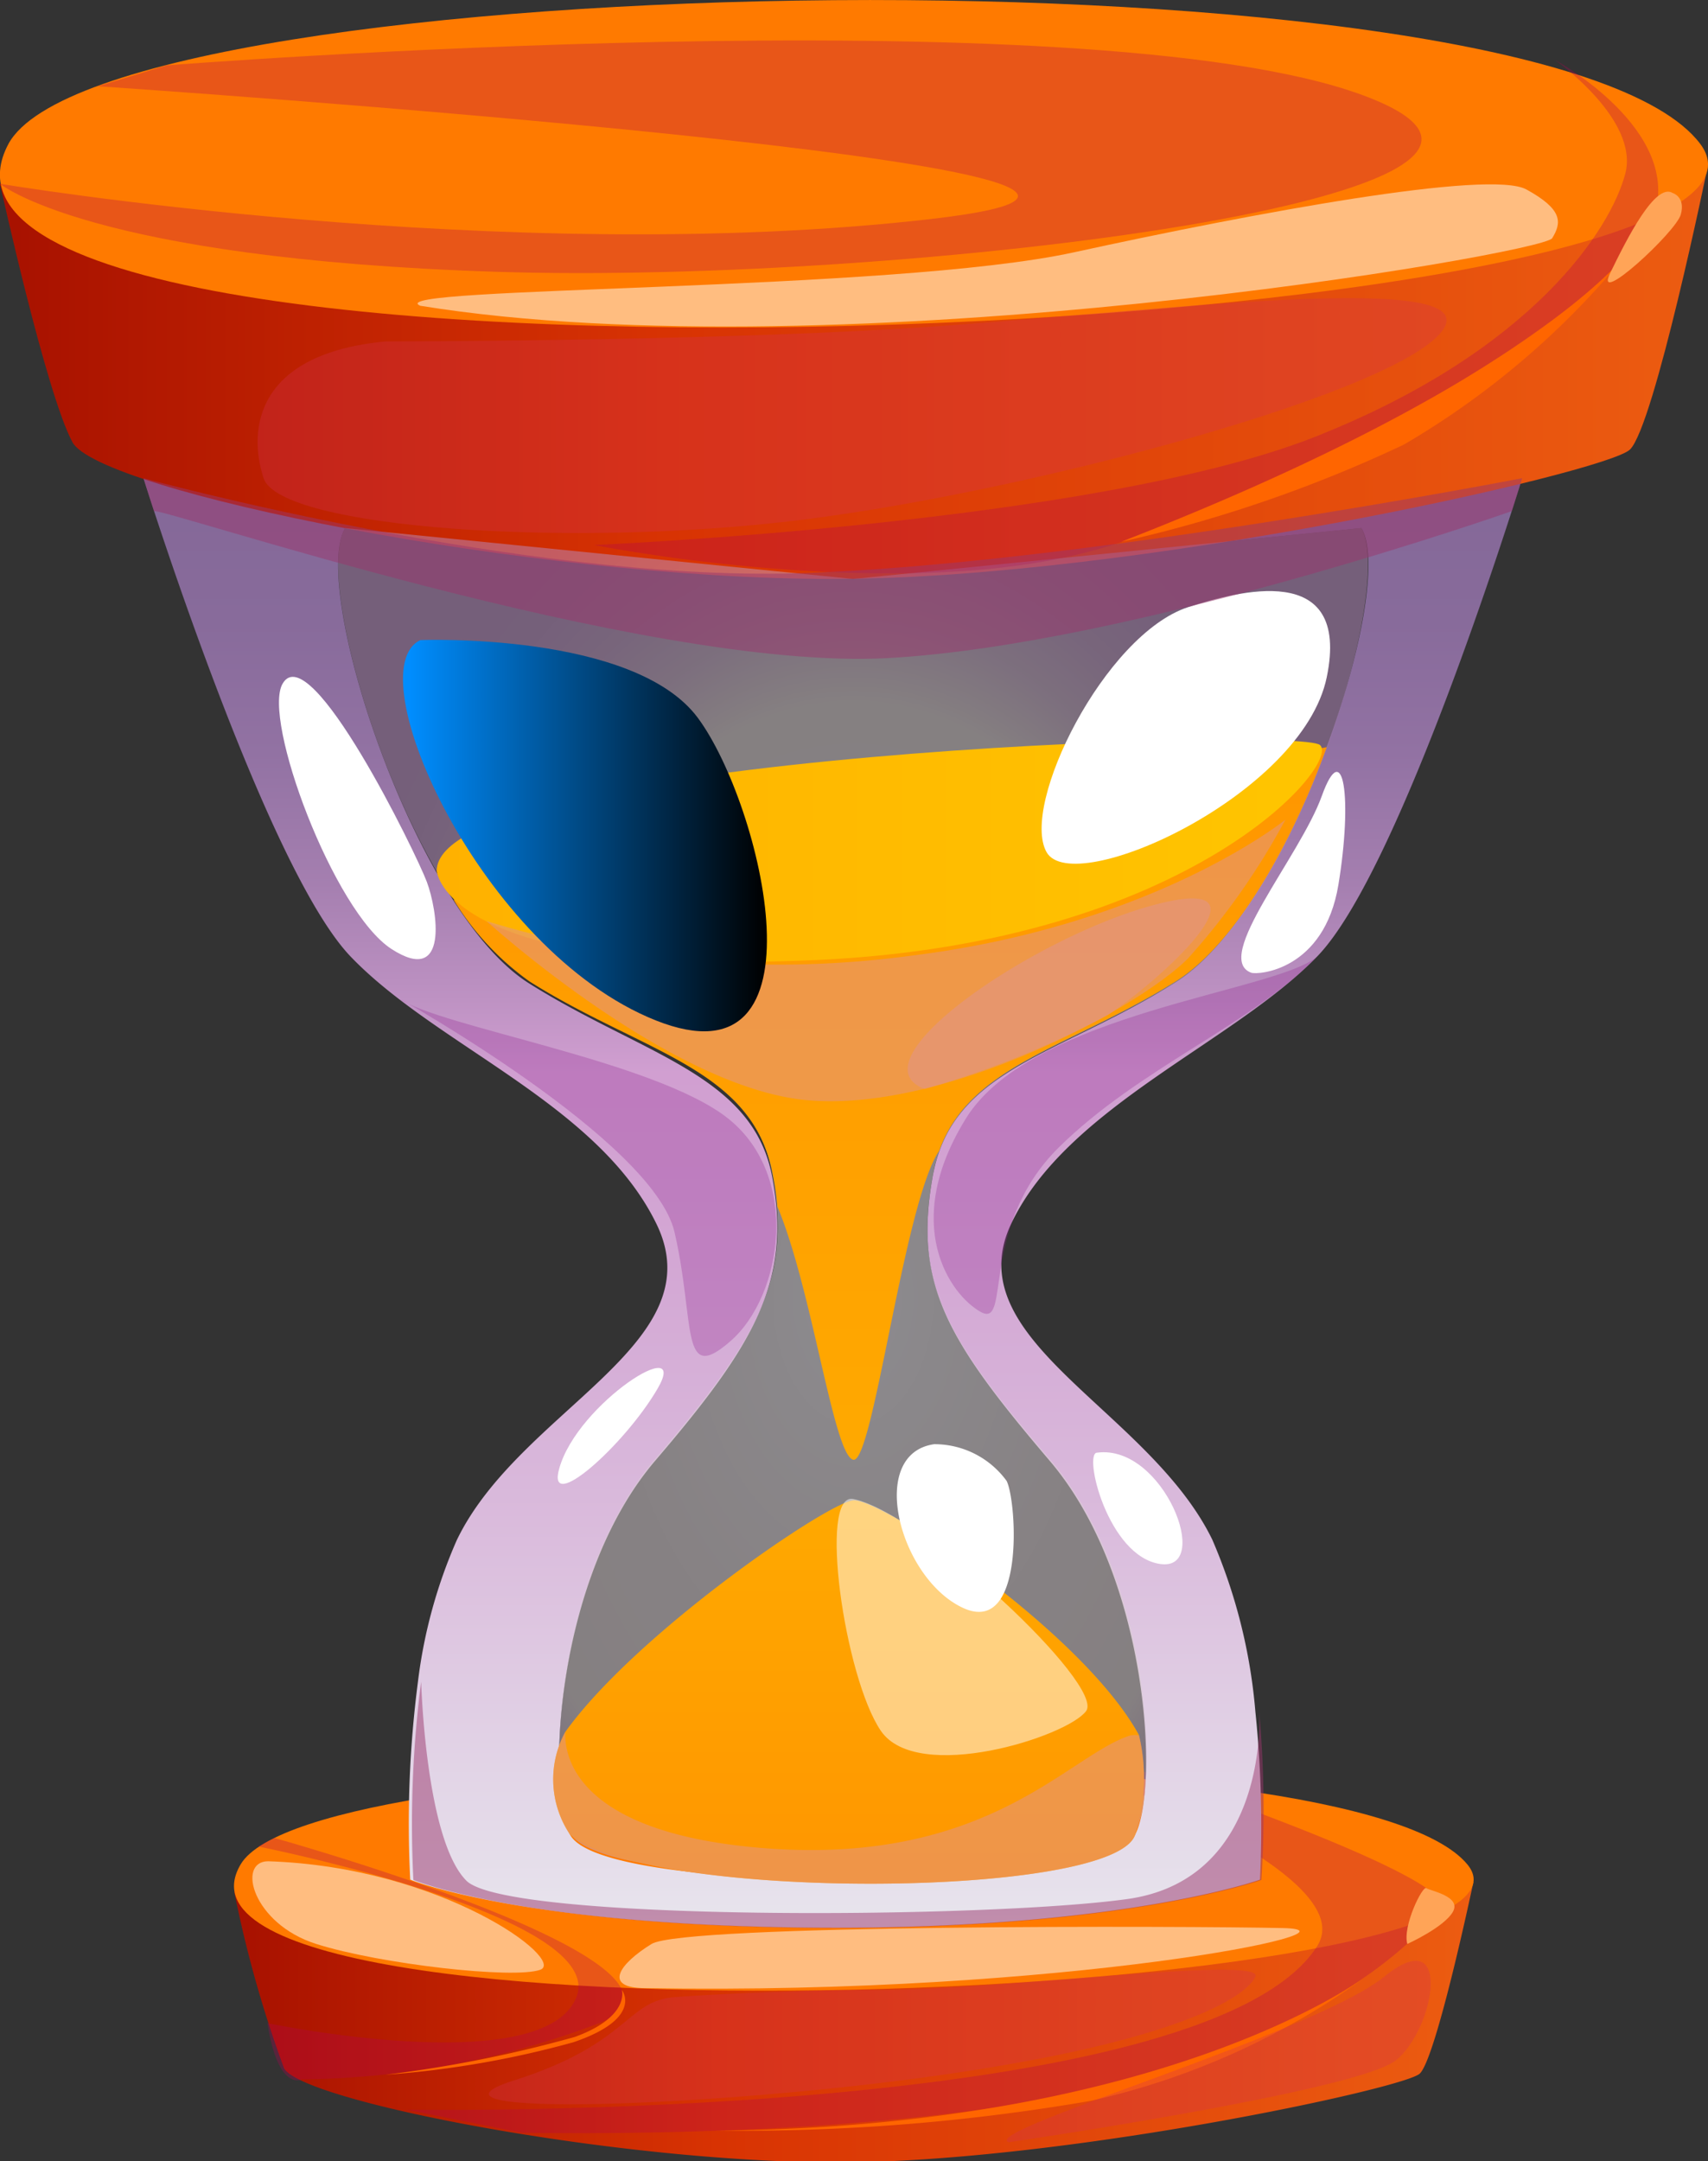 <svg xmlns="http://www.w3.org/2000/svg" xmlns:xlink="http://www.w3.org/1999/xlink" viewBox="0 0 48.34 61.14"><rect x="0" y="0" width="48.34" height="61.14" fill="#333333" stroke="none"/><defs><style>.cls-1{isolation:isolate;}.cls-2{fill:url(#Безымянный_градиент_375);}.cls-3{fill:#ff7a00;}.cls-4{fill:#b10053;}.cls-14,.cls-17,.cls-20,.cls-4,.cls-6{mix-blend-mode:multiply;}.cls-14,.cls-4,.cls-6{opacity:0.3;}.cls-5{fill:#ff6500;}.cls-6{fill:#d42f55;}.cls-15,.cls-16,.cls-7{fill:#fff;}.cls-16,.cls-7{mix-blend-mode:soft-light;}.cls-10,.cls-17,.cls-20,.cls-7{opacity:0.5;}.cls-8{fill:url(#Безымянный_градиент_432);}.cls-9{fill:url(#Безымянный_градиент_375-2);}.cls-10{fill:url(#Безымянный_градиент_11);}.cls-11{fill:url(#Безымянный_градиент_178);}.cls-12{fill:url(#Безымянный_градиент_45);}.cls-13{fill:url(#Безымянный_градиент_140);}.cls-14{fill:#912790;}.cls-17{fill:#e09590;}.cls-18{fill:#ffa457;}.cls-19{mix-blend-mode:screen;fill:url(#Безымянный_градиент_43);}.cls-20{fill:#9a376d;}</style><linearGradient id="Безымянный_градиент_375" x1="6.63" y1="57.17" x2="41.7" y2="57.17" gradientUnits="userSpaceOnUse"><stop offset="0" stop-color="#a71100"/><stop offset="0.39" stop-color="#d83303"/><stop offset="1" stop-color="#ec5c11"/></linearGradient><linearGradient id="Безымянный_градиент_432" x1="23.57" y1="54.55" x2="23.57" y2="13.53" gradientUnits="userSpaceOnUse"><stop offset="0" stop-color="#e8e5ed"/><stop offset="0.05" stop-color="#e5ddea"/><stop offset="0.28" stop-color="#dabbdc"/><stop offset="0.46" stop-color="#d3a7d4"/><stop offset="0.59" stop-color="#d19fd1"/><stop offset="0.64" stop-color="#be92c3"/><stop offset="0.72" stop-color="#a57fb0"/><stop offset="0.81" stop-color="#9272a3"/><stop offset="0.9" stop-color="#886b9b"/><stop offset="1" stop-color="#846898"/></linearGradient><linearGradient id="Безымянный_градиент_375-2" x1="0.01" y1="10.56" x2="48.33" y2="10.56" xlink:href="#Безымянный_градиент_375"/><radialGradient id="Безымянный_градиент_11" cx="24.15" cy="-2949.88" r="16.21" gradientTransform="translate(0 4697.53) scale(1 1.58)" gradientUnits="userSpaceOnUse"><stop offset="0" stop-color="#e8e5ed"/><stop offset="0.14" stop-color="#e3dde3"/><stop offset="0.42" stop-color="#dbd1d5"/><stop offset="0.66" stop-color="#d8cdd0"/><stop offset="0.68" stop-color="#d4c5ce"/><stop offset="0.75" stop-color="#c7acc9"/><stop offset="0.83" stop-color="#be99c5"/><stop offset="0.91" stop-color="#b98fc3"/><stop offset="1" stop-color="#b78bc2"/></radialGradient><linearGradient id="Безымянный_градиент_178" x1="25.2" y1="41.32" x2="25.2" y2="21.14" gradientUnits="userSpaceOnUse"><stop offset="0" stop-color="#ffa900"/><stop offset="1" stop-color="#ff9600"/></linearGradient><linearGradient id="Безымянный_градиент_45" x1="12.36" y1="24.07" x2="37.43" y2="24.07" gradientUnits="userSpaceOnUse"><stop offset="0" stop-color="#ffb100"/><stop offset="1" stop-color="#ffc500"/></linearGradient><linearGradient id="Безымянный_градиент_140" x1="24.03" y1="53.3" x2="24.03" y2="42.41" gradientUnits="userSpaceOnUse"><stop offset="0" stop-color="#ff9600"/><stop offset="1" stop-color="#ffa900"/></linearGradient><linearGradient id="Безымянный_градиент_43" x1="11.4" y1="23.63" x2="21.68" y2="23.63" gradientUnits="userSpaceOnUse"><stop offset="0.02" stop-color="#008dfe"/><stop offset="1"/></linearGradient></defs><g class="cls-1"><g id="Слой_2" data-name="Слой 2"><g id="layer1"><path class="cls-2" d="M6.63,53.52a33,33,0,0,0,1.41,5c.54.94,9.4,2.66,15.67,2.66s16-2.08,16.47-2.51,1.52-5.42,1.52-5.42Z"/><path class="cls-3" d="M6.81,52.75c2-3.41,31.52-3.88,34.72,0S3.52,58.32,6.81,52.75Z"/><path class="cls-4" d="M14.76,60.34s11.2.27,17.34-1.53,7.78-3.88,8.68-4.74S32,50,32,50l-3.27-.64s10,3.41,8.55,5.7c-3.18,5-25.78,4.63-25.78,4.63Z"/><path class="cls-4" d="M7.57,57.24s7.72,1.61,8.73-.7-9-4.3-9-4.3L7.76,52s12.93,3.6,9.23,5.23a24.31,24.31,0,0,1-8.44,1.6S7.87,59.2,7.57,57.24Z"/><path class="cls-5" d="M20.26,60.28a57.94,57.94,0,0,0,10.6-.84,21.08,21.08,0,0,0,7.79-3.51S33,60.19,20.26,60.28Z"/><path class="cls-5" d="M10.91,58.7a27.1,27.1,0,0,0,5.32-.92c2-.68,1.37-1.48,1.37-1.48s.24.76-1.33,1.33A35.7,35.7,0,0,1,10.91,58.7Z"/><path class="cls-6" d="M19.14,56.5c-1.44.09-1.28,1.31-4.59,2.36s5.6.78,12.14-.16,8.54-2.16,8.84-2.77-7.35.37-10.53.37S19.14,56.5,19.14,56.5Z"/><path class="cls-6" d="M28.55,60.61c-.89-.31,8.65-3.08,10.62-4.68s1.44,1.48.34,2.36S28.55,60.61,28.55,60.61Z"/><path class="cls-7" d="M18.27,56.25c-1.23,0-.74-.69.17-1.25s15.23-.51,17.87-.45S30.15,56.45,18.27,56.25Z"/><path class="cls-7" d="M7.59,52.66c-.9,0-.44,1.77,1.36,2.34s5.59,1,6.34.73S12.53,52.82,7.59,52.66Z"/><path class="cls-8" d="M37.28,27.06c2.41-2.48,5.8-13.53,5.8-13.53L23.57,16,4.06,13.53s3.44,11,5.86,13.53,7,4.16,8.66,7.57-3.87,5.25-5.65,8.94a14.19,14.19,0,0,0-1.1,4,31.23,31.23,0,0,0-.22,5.61s3.31,1.36,12.05,1.36c8.22,0,12-1.36,12-1.36a31.54,31.54,0,0,0-.13-4.75h0a15.49,15.49,0,0,0-1.22-4.87c-1.8-3.69-7.26-5.63-5.69-8.94S34.92,29.5,37.28,27.06ZM29.7,41.32c2.83,3.31,3.1,9.29,2.43,10.58s-8,1.31-8,1.31-7.33,0-8-1.31-.41-7.27,2.42-10.58,3.85-5.08,3.31-8-3.65-3.46-6.89-5.5S8.76,16.62,9.77,14.94l14.38,1.44,14.38-1.44c1,1.68-1.94,10.74-5.23,12.83s-6.35,2.45-6.9,5.5S26.79,37.9,29.7,41.32Z"/><path class="cls-9" d="M0,5.2s1.3,5.92,2.05,7.31S15,16.38,23.55,16.38s21.89-3,22.58-3.66,2.2-8,2.2-8Z"/><path class="cls-3" d="M.24,4.07C3-1,43.77-1.7,48.12,4.07,52.29,9.61-4.14,12.26.24,4.07Z"/><path class="cls-10" d="M37.55,21.16c-1,2.76-2.58,5.55-4.25,6.61-3,1.88-5.85,2.37-6.72,4.81a3.67,3.67,0,0,0-.18.69c-.55,3,.39,4.63,3.3,8s3.1,9.29,2.43,10.58-8,1.31-8,1.31-7.33,0-8-1.31-.41-7.27,2.42-10.58c2.63-3.08,3.65-4.73,3.43-7.19a6.82,6.82,0,0,0-.12-.86c-.55-3.05-3.65-3.46-6.89-5.5a7.81,7.81,0,0,1-2.15-2.31.11.11,0,0,0,0,0C10.58,22,9,16.23,9.77,14.94l14.38,1.44,14.38-1.44C39,15.77,38.55,18.44,37.55,21.16Z"/><path class="cls-11" d="M37.55,21.14v0c-1,2.76-2.58,5.55-4.25,6.61-3,1.88-5.85,2.37-6.72,4.81-1,1.48-1.87,8.86-2.43,8.74S23,36.52,22,34.13a6.82,6.82,0,0,0-.12-.86c-.55-3.05-3.65-3.46-6.89-5.5a7.81,7.81,0,0,1-2.15-2.31.11.11,0,0,0,0,0Z"/><path class="cls-12" d="M12.36,24.64c0-3.29,24.4-4.1,25-3.56s-3.68,5.6-14.23,6.08S12.36,24.64,12.36,24.64Z"/><path class="cls-13" d="M32.13,51.9c-.56,1.83-13.85,1.89-16,0A2.8,2.8,0,0,1,16,49h0c2-2.79,7.38-6.46,8.14-6.55s6.48,3.7,8.09,6.63l0,0A5.25,5.25,0,0,1,32.13,51.9Z"/><path class="cls-14" d="M11.3,28.25c1.11.8,7.24,1.76,9.3,3.39s1.55,5,.09,6.29-1-.48-1.6-3.07S11.3,28.25,11.3,28.25Z"/><path class="cls-14" d="M37.28,27.06c-1.13,1-8.08,1.58-9.94,4.58s-.45,5,.42,5.48-.07-2.4,2.2-4.65S35.41,29,37.28,27.06Z"/><path class="cls-15" d="M35.41,27.52c-1.1-.41,1.38-3.28,2-5s.87.08.47,2.51S35.6,27.59,35.41,27.52Z"/><path class="cls-16" d="M8,19.34c-.59,1,1.44,6.45,3.08,7.51s1.3-1.1,1-1.9S8.78,18,8,19.34Z"/><path class="cls-15" d="M15.83,41.54c-.39,1.34,1.84-.64,2.78-2.25S16.35,39.7,15.83,41.54Z"/><path class="cls-15" d="M31.05,41.1c-.4,0,.3,2.94,1.79,3.15S32.93,40.85,31.05,41.1Z"/><path class="cls-17" d="M13.77,26.06s5.12,4.66,9,5.06,9.43-2.57,10.85-4a20,20,0,0,0,2.76-3.93s-3.7,3-10.6,3.85A28.25,28.25,0,0,1,13.77,26.06Z"/><path class="cls-17" d="M32.13,51.9c-.56,1.83-13.85,1.89-16,0A2.8,2.8,0,0,1,16,49c0,.22-.24,2.87,5.77,3.3,6.24.44,8.48-2.65,10.22-3.2a.74.74,0,0,1,.25,0l0,0A5.25,5.25,0,0,1,32.13,51.9Z"/><path class="cls-7" d="M24.15,42.41c-1-.2-.25,5.05.78,6.56s5.27.17,5.81-.56S26.09,42.81,24.15,42.41Z"/><path class="cls-4" d="M4.71,1.85s26-2.05,33.85.84c7.69,2.83-13,5.37-24.51,5S0,5.2,0,5.2s14.27,2.38,26.32,1S2.77,2.44,2.77,2.44Z"/><path class="cls-4" d="M16.81,15.42s14.16-.6,20.38-3.05S45.6,6.45,46,4.91s-2-3.22-2-3.22,3.69,2,2.79,4.49S35.58,14.66,30,15.8,16.81,15.42,16.81,15.42Z"/><path class="cls-5" d="M31.73,15.33a38.46,38.46,0,0,0,8-2.75A23.33,23.33,0,0,0,46.27,6.9S43.86,10.61,31.73,15.33Z"/><path class="cls-6" d="M10.92,9.66C7.27,10,7,12.12,7.46,13.53s8.71,2,15.29,1.17,17-3.65,18.11-5.4-9.3-.36-15.38,0S10.92,9.66,10.92,9.66Z"/><path class="cls-7" d="M11.89,8.65c-1.21-.55,13.37-.39,18.5-1.51S42.16,4.79,43.2,5.36s1,.94.73,1.38S23.81,10.58,11.89,8.65Z"/><path class="cls-18" d="M47.34,5.46c-.49-.3-1.29,1.28-1.77,2.27s1.86-1.16,2-1.66S47.34,5.46,47.34,5.46Z"/><path class="cls-18" d="M39.83,55c-.14-.5.43-1.66.54-1.58s1,.23.75.67S39.83,55,39.83,55Z"/><path class="cls-19" d="M11.9,18.11c-1.84.85,1.69,8.78,6.66,10.76s3-6.12,1.19-8.56S11.9,18.11,11.9,18.11Z"/><path class="cls-15" d="M33.62,17.18c-2.36.78-4.75,5.6-4,6.93s7.24-1.61,7.93-4.95S35,16.74,33.62,17.18Z"/><path class="cls-20" d="M4.36,14.47c-.07-.22,13.83,4.52,20.75,4.15s17.68-4.16,17.68-4.16l.29-.93S30.31,16,22.52,16.22,4.06,13.53,4.06,13.53Z"/><path class="cls-17" d="M26.17,30.81c-2.11-.79,3.2-4.38,6.62-5.24s0,2.2-1.45,3.16A27.23,27.23,0,0,1,26.17,30.81Z"/><path class="cls-20" d="M35.7,53.19s-3.82,1.36-12,1.36c-8.74,0-12-1.36-12-1.36a31.23,31.23,0,0,1,.22-5.61h0s.12,4.47,1.28,5.63,14.66,1.08,18.7.52,3.74-5.29,3.74-5.29h0A31.54,31.54,0,0,1,35.7,53.19Z"/><path class="cls-15" d="M26.44,40.86c-1.9.27-1,3.76.79,4.62s1.55-3,1.26-3.58A2.53,2.53,0,0,0,26.44,40.86Z"/></g></g></g></svg>